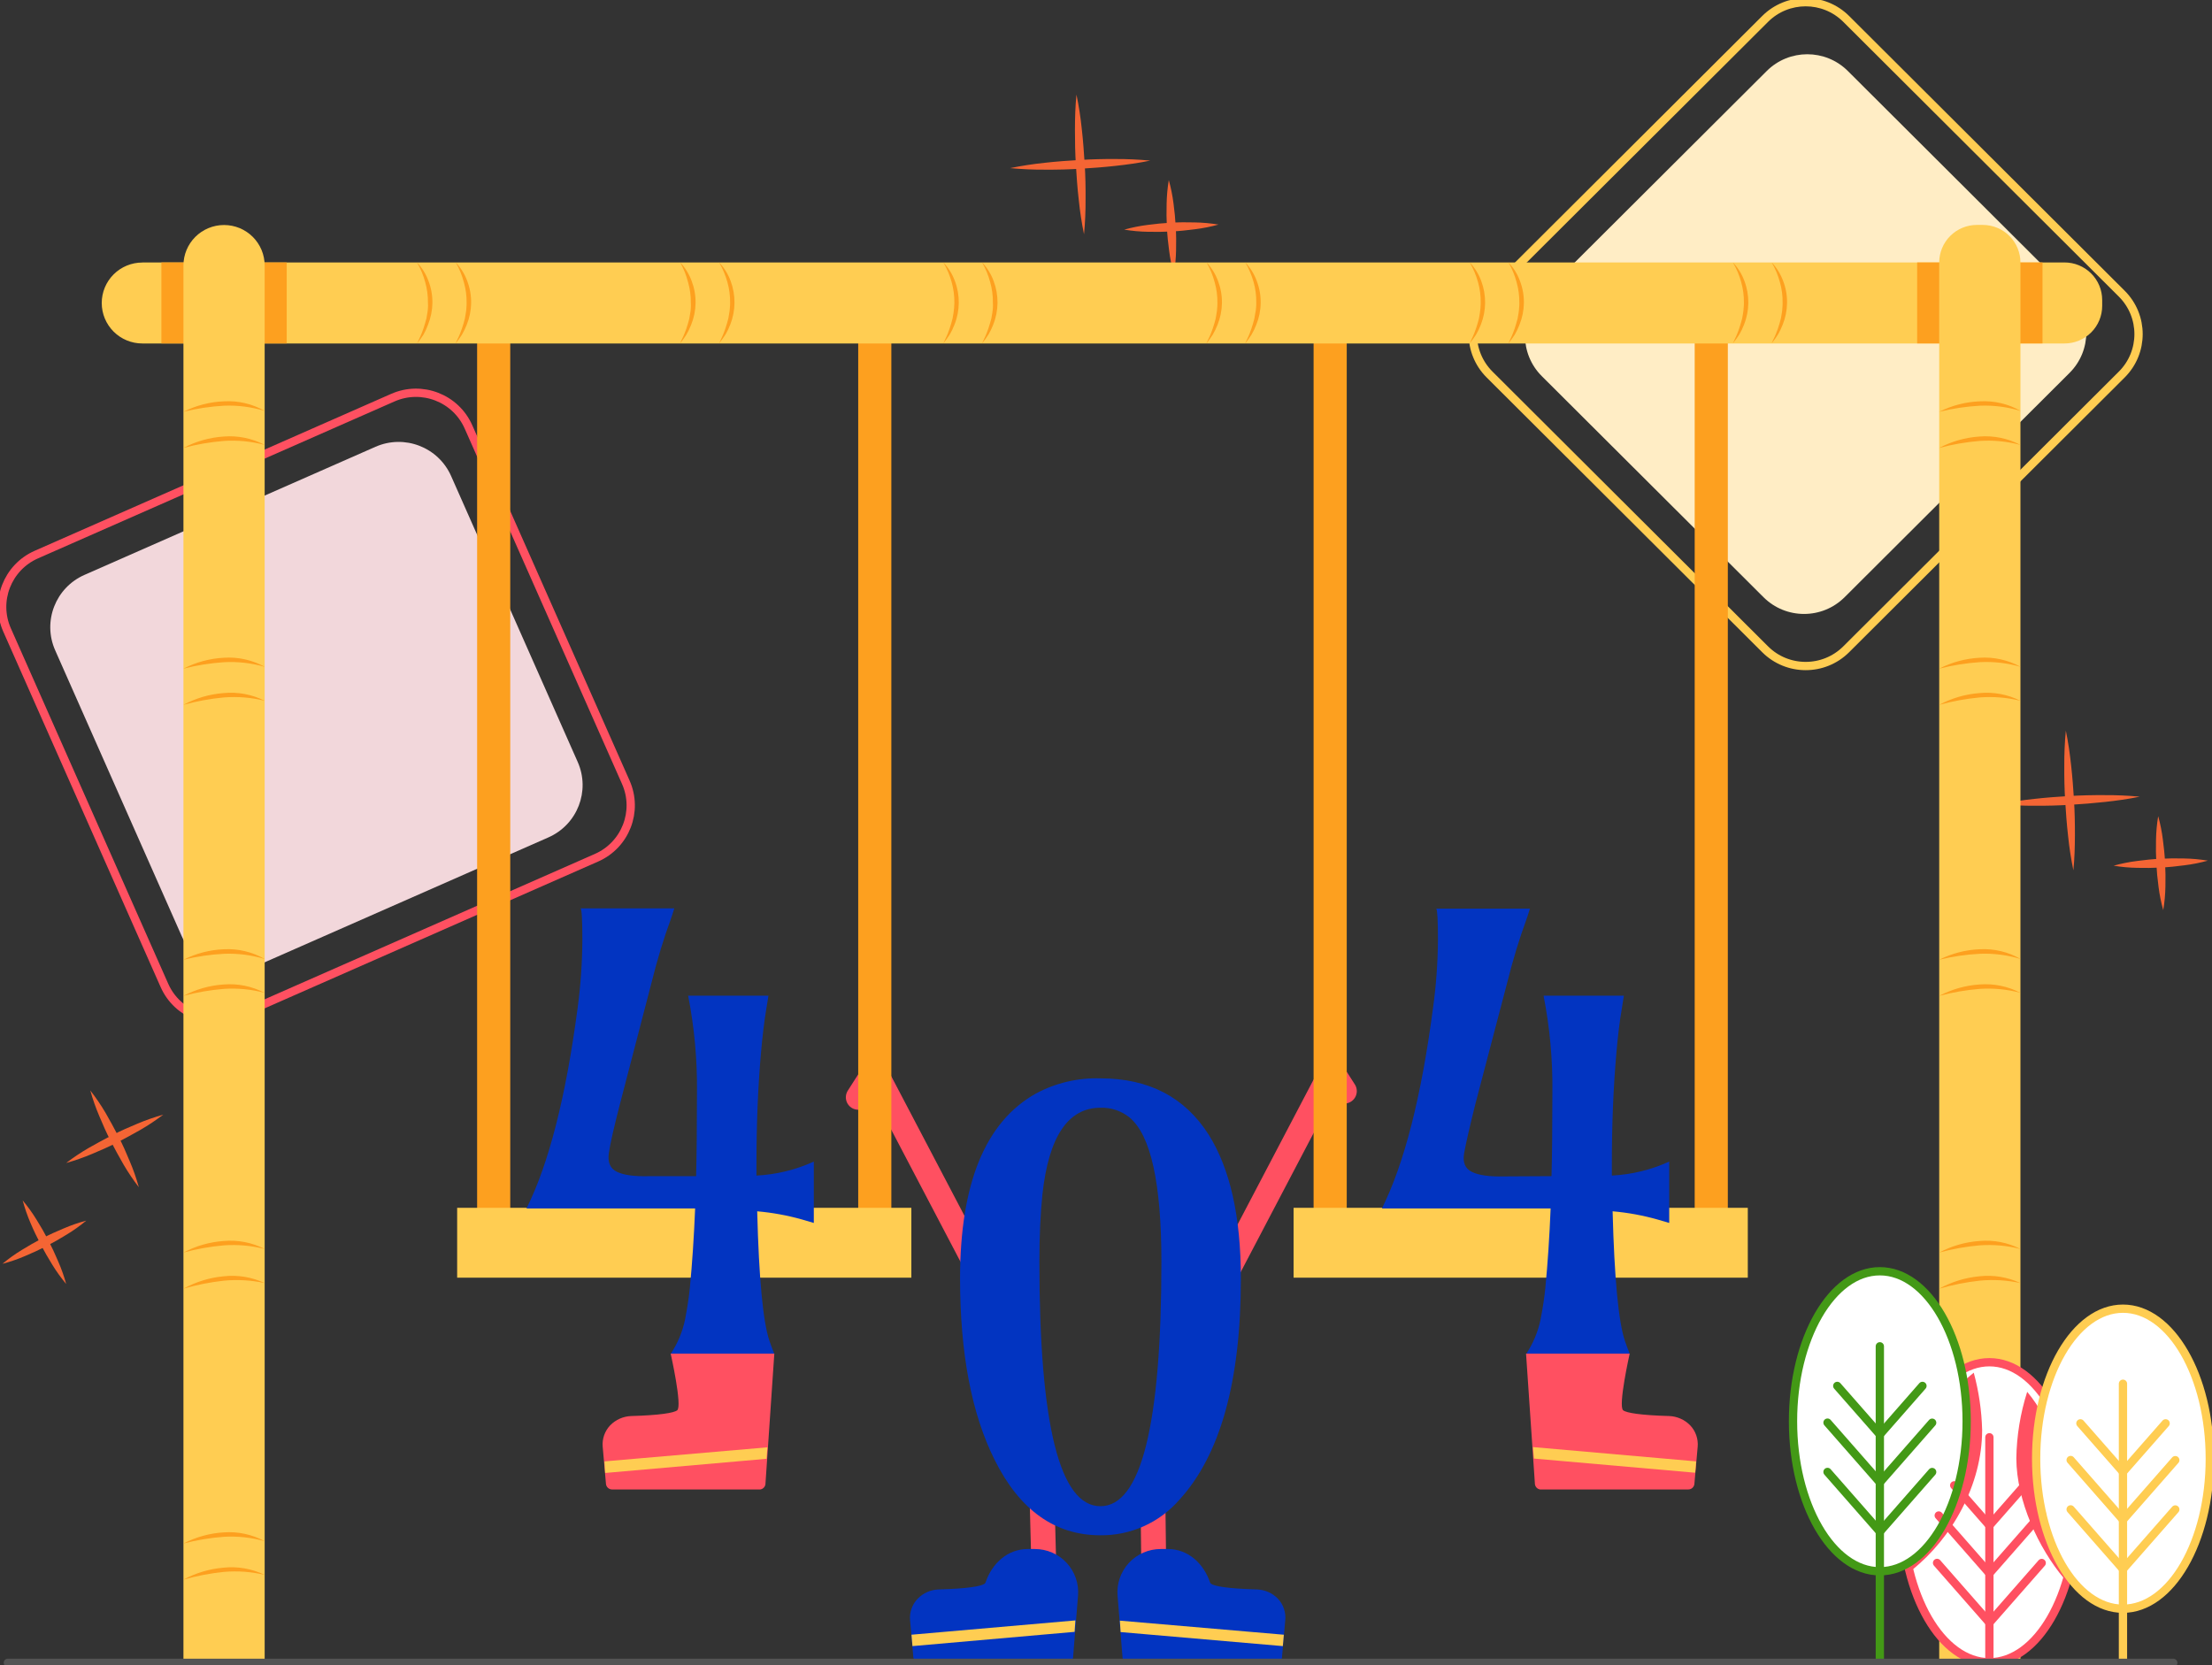 <svg width="267" height="201" viewBox="0 0 267 201" fill="none" xmlns="http://www.w3.org/2000/svg">
<rect x="0" y="0" width="267" height="201" fill="#333333" stroke="none"/>
<g clip-path="url(#clip0)">
<path d="M118.158 153.322L105.59 129.355L103.599 132.467" stroke="#FF5061" stroke-width="3" stroke-linecap="round" stroke-linejoin="round"/>
<path d="M148.192 153.322L160.76 129.355L162.272 131.719" stroke="#FF5061" stroke-width="3" stroke-linecap="round" stroke-linejoin="round"/>
<path d="M249.803 35.255L223.045 8.571C220.342 5.875 215.958 5.875 213.255 8.571L186.105 35.646C183.401 38.342 183.401 42.713 186.105 45.409L212.863 72.093C215.567 74.789 219.95 74.789 222.654 72.093L249.803 45.019C252.507 42.322 252.507 37.951 249.803 35.255Z" fill="#FFEDC5"/>
<path d="M256.107 35.451L222.849 2.286C220.146 -0.41 215.762 -0.41 213.059 2.286L179.801 35.451C177.098 38.148 177.098 42.519 179.801 45.215L213.059 78.38C215.762 81.076 220.146 81.076 222.849 78.38L256.107 45.215C258.81 42.519 258.81 38.148 256.107 35.451Z" stroke="#FFCD52" stroke-linecap="round" stroke-linejoin="round"/>
<path d="M69.734 91.987L54.451 57.464C52.907 53.976 48.82 52.397 45.322 53.937L10.197 69.4C6.699 70.94 5.116 75.016 6.66 78.504L21.943 113.027C23.487 116.515 27.574 118.094 31.072 116.554L66.197 101.09C69.695 99.551 71.278 95.475 69.734 91.987Z" fill="#F2D7DB"/>
<path d="M75.541 94.44L56.546 51.532C55.002 48.044 50.915 46.465 47.417 48.005L4.391 66.947C0.893 68.487 -0.691 72.563 0.853 76.051L19.848 118.959C21.392 122.447 25.48 124.026 28.977 122.487L72.004 103.544C75.502 102.004 77.085 97.928 75.541 94.44Z" stroke="#FF5061" stroke-linecap="round" stroke-linejoin="round"/>
<path d="M105.59 36.574H59.59V151.107H105.59V36.574Z" stroke="#FDA01F" stroke-width="4" stroke-linecap="round" stroke-linejoin="round"/>
<path d="M206.558 36.574H160.558V151.107H206.558V36.574Z" stroke="#FDA01F" stroke-width="4" stroke-linecap="round" stroke-linejoin="round"/>
<path d="M129.937 11.418C130.223 12.803 130.438 14.201 130.582 15.608C130.742 17.01 130.837 18.412 130.928 19.814C131.018 21.216 131.045 22.623 131.034 24.031C131.045 25.449 130.982 26.867 130.848 28.279C130.562 26.896 130.349 25.499 130.209 24.094C130.044 22.692 129.948 21.29 129.863 19.888C129.778 18.486 129.746 17.079 129.751 15.672C129.756 14.264 129.788 12.836 129.937 11.418Z" fill="#F46534"/>
<path d="M138.836 19.388C137.441 19.68 136.035 19.872 134.634 20.026C133.234 20.18 131.823 20.286 130.417 20.371C129.011 20.456 127.6 20.493 126.188 20.482C124.766 20.492 123.344 20.43 121.928 20.296C123.322 20.009 124.73 19.793 126.146 19.648C127.546 19.489 128.952 19.394 130.358 19.309C131.764 19.224 133.175 19.186 134.618 19.197C136.027 19.19 137.434 19.254 138.836 19.388Z" fill="#F46534"/>
<path d="M141.078 21.74C141.337 22.663 141.528 23.604 141.648 24.555C141.776 25.495 141.866 26.44 141.919 27.385C141.973 28.331 141.983 29.276 141.957 30.227C141.939 31.184 141.85 32.139 141.69 33.084C141.431 32.161 141.24 31.22 141.121 30.269C140.993 29.329 140.897 28.389 140.849 27.444C140.801 26.498 140.79 25.548 140.817 24.603C140.836 23.643 140.923 22.687 141.078 21.74Z" fill="#F46534"/>
<path d="M147.074 27.11C146.148 27.367 145.205 27.555 144.252 27.673C143.309 27.8 142.361 27.896 141.413 27.944C140.465 27.991 139.517 28.007 138.564 27.981C137.604 27.965 136.646 27.878 135.699 27.721C136.625 27.462 137.568 27.272 138.522 27.152C139.464 27.025 140.412 26.934 141.36 26.881C142.308 26.828 143.256 26.823 144.209 26.85C145.169 26.866 146.127 26.953 147.074 27.11Z" fill="#F46534"/>
<path d="M249.357 88.203C249.65 89.594 249.842 90.996 249.996 92.393C250.151 93.79 250.257 95.197 250.343 96.599C250.428 98.001 250.46 99.408 250.454 100.816C250.449 102.223 250.412 103.636 250.268 105.064C249.982 103.679 249.767 102.281 249.624 100.874C249.464 99.478 249.363 98.076 249.277 96.674C249.192 95.272 249.16 93.864 249.171 92.452C249.161 91.033 249.223 89.615 249.357 88.203Z" fill="#F46534"/>
<path d="M258.277 96.174C256.882 96.466 255.482 96.657 254.076 96.811C252.67 96.965 251.269 97.072 249.858 97.157C248.447 97.242 247.046 97.279 245.63 97.268C244.208 97.278 242.786 97.216 241.37 97.082C242.758 96.797 244.161 96.583 245.571 96.44C246.972 96.28 248.383 96.18 249.789 96.094C251.195 96.01 252.606 95.978 254.017 95.988C255.44 95.978 256.861 96.04 258.277 96.174Z" fill="#F46534"/>
<path d="M260.503 98.527C260.761 99.45 260.949 100.391 261.068 101.342C261.196 102.282 261.291 103.227 261.339 104.172C261.387 105.118 261.403 106.063 261.377 107.014C261.361 107.971 261.274 108.926 261.116 109.871C260.856 108.948 260.665 108.007 260.546 107.056C260.418 106.116 260.328 105.176 260.28 104.231C260.232 103.286 260.216 102.335 260.242 101.384C260.259 100.427 260.346 99.472 260.503 98.527Z" fill="#F46534"/>
<path d="M266.494 103.896C265.569 104.153 264.625 104.341 263.672 104.458C262.729 104.586 261.786 104.682 260.839 104.729C259.891 104.777 258.937 104.793 257.99 104.766C257.029 104.751 256.072 104.664 255.125 104.506C256.048 104.247 256.99 104.057 257.942 103.938C258.884 103.811 259.832 103.715 260.78 103.667C261.728 103.619 262.676 103.609 263.629 103.635C264.589 103.651 265.547 103.738 266.494 103.896Z" fill="#F46534"/>
<path d="M19.704 134.559C18.828 135.227 17.91 135.839 16.956 136.391C16.014 136.922 15.055 137.453 14.08 137.952C13.106 138.451 12.11 138.887 11.098 139.306C10.085 139.733 9.047 140.097 7.988 140.395C8.862 139.726 9.778 139.114 10.731 138.563C11.673 138.032 12.632 137.501 13.612 137.001C14.592 136.502 15.582 136.067 16.594 135.647C17.607 135.221 18.646 134.857 19.704 134.559Z" fill="#F46534"/>
<path d="M16.759 143.321C16.086 142.447 15.469 141.532 14.911 140.581C14.378 139.646 13.846 138.691 13.345 137.713C12.845 136.736 12.403 135.749 11.987 134.739C11.554 133.729 11.19 132.691 10.896 131.633C11.571 132.5 12.19 133.41 12.749 134.357C13.281 135.292 13.814 136.248 14.314 137.225C14.815 138.202 15.252 139.19 15.667 140.199C16.1 141.214 16.465 142.257 16.759 143.321Z" fill="#F46534"/>
<path d="M2.737 144.914C3.353 145.649 3.914 146.428 4.415 147.245C4.922 148.053 5.393 148.876 5.826 149.715C6.259 150.554 6.66 151.412 7.029 152.29C7.416 153.17 7.736 154.077 7.988 155.004C7.372 154.269 6.812 153.49 6.311 152.673C5.81 151.866 5.336 151.042 4.899 150.203C4.463 149.364 4.047 148.504 3.68 147.633C3.301 146.75 2.986 145.842 2.737 144.914Z" fill="#F46534"/>
<path d="M10.411 147.352C9.675 147.967 8.893 148.526 8.073 149.024C7.264 149.524 6.444 149.996 5.597 150.432C4.75 150.867 3.893 151.265 3.014 151.632C2.132 152.011 1.222 152.323 0.293 152.567C1.03 151.953 1.811 151.393 2.631 150.894C3.44 150.391 4.266 149.922 5.107 149.486C5.948 149.051 6.811 148.653 7.695 148.292C8.576 147.912 9.484 147.598 10.411 147.352Z" fill="#F46534"/>
<path d="M139.145 179.545L139.331 194.43L141.744 194.399" stroke="#FF5061" stroke-width="3" stroke-linecap="round" stroke-linejoin="round"/>
<path d="M125.768 180.395L126.157 195.275L119.953 195.423" stroke="#FF5061" stroke-width="3" stroke-linecap="round" stroke-linejoin="round"/>
<path d="M17.18 31.682H249.198C249.795 31.682 250.386 31.799 250.938 32.027C251.49 32.255 251.991 32.589 252.413 33.01C252.836 33.431 253.171 33.931 253.399 34.481C253.628 35.032 253.745 35.621 253.745 36.217V36.928C253.745 37.524 253.628 38.114 253.399 38.664C253.171 39.214 252.836 39.714 252.413 40.135C251.991 40.556 251.49 40.891 250.938 41.118C250.386 41.346 249.795 41.464 249.198 41.464H17.18C15.88 41.464 14.634 40.949 13.715 40.033C12.796 39.117 12.28 37.874 12.28 36.578C12.28 35.282 12.796 34.039 13.715 33.123C14.634 32.207 15.88 31.692 17.18 31.692V31.682Z" fill="#FFCD52"/>
<path d="M34.609 31.682H19.48V41.458H34.609V31.682Z" fill="#FDA01F"/>
<path d="M246.54 31.682H231.411V41.458H246.54V31.682Z" fill="#FDA01F"/>
<path d="M110.005 145.807H55.181V154.24H110.005V145.807Z" fill="#FFCD52"/>
<path d="M210.968 145.807H156.144V154.24H210.968V145.807Z" fill="#FFCD52"/>
<path d="M84.023 141.984C84.09 139.573 84.126 136.183 84.129 131.814C84.17 127.917 83.813 124.025 83.064 120.2H92.756L92.506 121.745C92.25 123.243 92.027 125.085 91.84 127.263C91.485 131.363 91.308 135.754 91.308 140.438V141.915C93.702 141.793 96.051 141.22 98.231 140.226V147.634L96.787 147.209C95.026 146.715 93.221 146.386 91.398 146.227C91.604 154.331 92.096 159.542 92.873 161.861C93.038 162.355 93.241 162.881 93.475 163.454H80.945C81.789 162.191 82.382 160.777 82.691 159.291C82.958 157.894 83.155 156.636 83.272 155.441C83.556 152.492 83.767 149.305 83.906 145.882H63.552C66.25 140.472 68.306 132.414 69.719 121.708C70.085 118.983 70.278 116.237 70.294 113.487C70.294 111.076 70.225 109.796 70.081 109.658H81.392C81.227 110.189 81.062 110.72 80.897 111.166L80.364 112.68C79.967 113.852 79.567 115.163 79.166 116.615L74.826 133.296C74.095 136.128 73.649 138.098 73.489 139.206C73.329 140.314 73.653 141.065 74.459 141.458C75.279 141.856 76.562 142.031 78.298 141.989L84.023 141.984Z" fill="#0234C1"/>
<path d="M187.275 141.983C187.343 139.572 187.378 136.182 187.382 131.813C187.425 127.916 187.069 124.024 186.317 120.199H196.009L195.764 121.744C195.503 123.242 195.279 125.085 195.093 127.262C194.738 131.362 194.56 135.754 194.56 140.438V141.914C196.954 141.793 199.303 141.22 201.483 140.225V147.633L200.04 147.209C198.278 146.714 196.474 146.385 194.651 146.226C194.864 154.33 195.357 159.542 196.131 161.861C196.296 162.354 196.493 162.88 196.728 163.454H184.213C185.054 162.189 185.645 160.776 185.954 159.29C186.226 157.894 186.418 156.635 186.535 155.44C186.819 152.491 187.03 149.305 187.169 145.881H166.805C169.506 140.471 171.562 132.413 172.971 121.707C173.346 118.993 173.546 116.258 173.568 113.518C173.568 111.107 173.499 109.828 173.36 109.689H184.671C184.506 110.221 184.341 110.752 184.176 111.198L183.643 112.711C183.246 113.883 182.846 115.195 182.445 116.646L178.078 133.295C177.368 136.152 176.917 138.131 176.726 139.232C176.534 140.333 176.855 141.084 177.69 141.484C178.515 141.882 179.793 142.057 181.534 142.015L187.275 141.983Z" fill="#0234C1"/>
<path d="M132.824 185.338C127.328 185.338 123.068 182.294 120.043 176.204C117.274 170.653 115.887 163.369 115.884 154.351C115.884 142.87 118.939 135.421 125.049 132.004C127.437 130.723 130.123 130.093 132.834 130.178C138.66 130.178 143.016 132.449 145.903 136.991C148.491 141.116 149.783 146.902 149.779 154.351C149.779 166.764 147.294 175.677 142.324 181.09C141.142 182.441 139.681 183.52 138.041 184.254C136.401 184.987 134.621 185.357 132.824 185.338ZM125.459 152.312C125.459 171.986 127.914 181.825 132.824 181.828C137.734 181.832 140.188 171.993 140.188 152.312C140.188 142.82 138.902 137.012 136.328 134.888C135.34 134.1 134.104 133.687 132.84 133.725C128.917 133.725 126.579 137.216 125.826 144.197C125.581 146.531 125.459 149.242 125.459 152.333V152.312Z" fill="#0234C1"/>
<path d="M31.946 32.05L31.946 200.586H22.142L22.142 32.05C22.142 30.754 22.659 29.511 23.577 28.595C24.496 27.679 25.742 27.164 27.042 27.164C27.686 27.163 28.323 27.289 28.918 27.534C29.513 27.78 30.054 28.139 30.509 28.593C30.965 29.047 31.326 29.586 31.573 30.179C31.819 30.772 31.946 31.408 31.946 32.05Z" fill="#FFCD52"/>
<path d="M243.878 31.688L243.878 200.564H234.074V31.688C234.074 30.485 234.553 29.331 235.406 28.481C236.259 27.63 237.416 27.152 238.622 27.152H239.335C240.541 27.154 241.696 27.632 242.548 28.483C243.4 29.333 243.878 30.486 243.878 31.688Z" fill="#FFCD52"/>
<path d="M22.143 49.712C23.664 48.944 25.333 48.513 27.037 48.448C28.753 48.35 30.46 48.753 31.952 49.606C30.369 49.126 28.717 48.912 27.063 48.974C25.403 49.065 23.756 49.312 22.143 49.712Z" fill="#FDA01F"/>
<path d="M22.143 54.072C23.648 53.278 25.305 52.809 27.005 52.697C28.717 52.56 30.433 52.912 31.952 53.711C30.355 53.282 28.698 53.119 27.047 53.228C25.39 53.361 23.748 53.643 22.143 54.072Z" fill="#FDA01F"/>
<path d="M22.143 80.72C23.656 79.94 25.319 79.491 27.021 79.403C28.735 79.288 30.447 79.668 31.952 80.497C30.363 80.042 28.709 79.853 27.058 79.939C25.399 80.048 23.753 80.309 22.143 80.72Z" fill="#FDA01F"/>
<path d="M22.143 85.085C23.641 84.28 25.292 83.797 26.989 83.668C28.698 83.501 30.419 83.824 31.952 84.597C30.345 84.202 28.686 84.066 27.037 84.193C25.382 84.347 23.745 84.646 22.143 85.085Z" fill="#FDA01F"/>
<path d="M22.143 115.861C23.663 115.092 25.333 114.659 27.037 114.592C28.755 114.504 30.462 114.913 31.952 115.771C30.369 115.291 28.717 115.077 27.063 115.139C25.404 115.222 23.756 115.464 22.143 115.861Z" fill="#FDA01F"/>
<path d="M22.143 120.221C23.648 119.427 25.305 118.958 27.005 118.845C28.713 118.709 30.424 119.059 31.941 119.854C30.343 119.43 28.687 119.268 27.037 119.376C25.383 119.51 23.745 119.792 22.143 120.221Z" fill="#FDA01F"/>
<path d="M22.143 151.208C23.643 150.408 25.296 149.932 26.994 149.812C28.705 149.658 30.425 149.993 31.952 150.778C30.35 150.369 28.692 150.22 27.042 150.337C25.386 150.479 23.746 150.771 22.143 151.208Z" fill="#FDA01F"/>
<path d="M22.143 155.568C23.631 154.746 25.273 154.238 26.967 154.076C28.673 153.88 30.399 154.163 31.952 154.894C30.335 154.541 28.673 154.442 27.026 154.602C25.373 154.783 23.739 155.107 22.143 155.568Z" fill="#FDA01F"/>
<path d="M22.143 186.332C23.652 185.546 25.311 185.088 27.01 184.988C28.722 184.864 30.433 185.233 31.941 186.05C30.349 185.606 28.693 185.426 27.042 185.519C25.387 185.641 23.748 185.913 22.143 186.332Z" fill="#FDA01F"/>
<path d="M22.143 190.692C23.637 189.883 25.284 189.392 26.978 189.248C28.685 189.068 30.408 189.37 31.952 190.118C30.343 189.738 28.684 189.616 27.037 189.757C25.381 189.926 23.743 190.238 22.143 190.692Z" fill="#FDA01F"/>
<path d="M234.074 49.712C235.595 48.946 237.264 48.515 238.968 48.449C240.689 48.349 242.403 48.751 243.899 49.606C242.316 49.127 240.664 48.913 239.01 48.974C237.345 49.065 235.692 49.312 234.074 49.712Z" fill="#FDA01F"/>
<path d="M234.074 54.072C235.58 53.279 237.236 52.81 238.936 52.696C240.646 52.561 242.36 52.913 243.878 53.711C242.28 53.282 240.623 53.119 238.973 53.227C237.318 53.361 235.678 53.644 234.074 54.072Z" fill="#FDA01F"/>
<path d="M234.074 80.72C235.588 79.941 237.251 79.492 238.952 79.403C240.664 79.288 242.374 79.666 243.878 80.492C242.287 80.036 240.631 79.847 238.978 79.934C237.323 80.046 235.681 80.309 234.074 80.72Z" fill="#FDA01F"/>
<path d="M234.074 85.087C235.574 84.281 237.226 83.799 238.925 83.669C240.631 83.505 242.348 83.827 243.878 84.598C242.271 84.203 240.612 84.067 238.962 84.194C237.31 84.349 235.674 84.648 234.074 85.087Z" fill="#FDA01F"/>
<path d="M234.074 115.86C235.595 115.092 237.264 114.659 238.968 114.591C240.691 114.5 242.404 114.909 243.899 115.769C242.316 115.29 240.664 115.076 239.01 115.137C237.345 115.221 235.692 115.462 234.074 115.86Z" fill="#FDA01F"/>
<path d="M234.074 120.22C235.58 119.428 237.236 118.959 238.936 118.845C240.646 118.709 242.359 119.059 243.878 119.854C242.28 119.43 240.623 119.268 238.973 119.376C237.318 119.51 235.678 119.792 234.074 120.22Z" fill="#FDA01F"/>
<path d="M234.074 151.208C235.576 150.407 237.231 149.931 238.93 149.811C240.638 149.659 242.354 149.995 243.878 150.777C242.275 150.368 240.617 150.219 238.968 150.337C237.313 150.479 235.675 150.771 234.074 151.208Z" fill="#FDA01F"/>
<path d="M234.074 155.567C235.564 154.746 237.208 154.238 238.904 154.075C240.606 153.881 242.328 154.164 243.878 154.893C242.261 154.54 240.599 154.441 238.952 154.601C237.301 154.783 235.669 155.107 234.074 155.567Z" fill="#FDA01F"/>
<path d="M234.074 186.332C235.585 185.547 237.245 185.089 238.946 184.988C240.658 184.864 242.37 185.233 243.878 186.05C242.283 185.606 240.626 185.426 238.973 185.519C237.319 185.642 235.679 185.914 234.074 186.332Z" fill="#FDA01F"/>
<path d="M234.074 190.691C235.57 189.882 237.218 189.391 238.914 189.246C240.625 189.066 242.352 189.367 243.899 190.117C242.289 189.736 240.627 189.614 238.978 189.756C237.319 189.924 235.678 190.237 234.074 190.691Z" fill="#FDA01F"/>
<path d="M50.335 31.682C50.947 32.328 51.42 33.092 51.725 33.928C52.047 34.776 52.206 35.677 52.194 36.583C52.178 37.483 51.998 38.372 51.661 39.207C51.514 39.614 51.334 40.008 51.123 40.386C50.889 40.757 50.623 41.113 50.356 41.448C50.521 41.039 50.734 40.662 50.889 40.258C51.05 39.861 51.189 39.455 51.304 39.042L51.475 38.431L51.581 37.805C51.62 37.596 51.645 37.385 51.656 37.173C51.671 36.969 51.671 36.765 51.656 36.562C51.666 35.717 51.554 34.875 51.325 34.061C51.1 33.228 50.767 32.429 50.335 31.682Z" fill="#FDA01F"/>
<path d="M55.016 31.682C55.625 32.33 56.096 33.094 56.401 33.928C56.723 34.776 56.882 35.677 56.869 36.583C56.854 37.483 56.674 38.372 56.337 39.207C56.177 39.622 55.983 40.023 55.756 40.407C55.522 40.779 55.256 41.135 54.995 41.469C55.154 41.06 55.373 40.683 55.527 40.279C55.688 39.882 55.828 39.476 55.948 39.063L56.113 38.453L56.219 37.826C56.26 37.619 56.285 37.41 56.294 37.199C56.316 36.991 56.325 36.782 56.321 36.573C56.336 35.727 56.225 34.884 55.99 34.071C55.769 33.237 55.441 32.434 55.016 31.682Z" fill="#FDA01F"/>
<path d="M82.106 31.682C82.715 32.33 83.186 33.094 83.49 33.928C83.813 34.776 83.972 35.677 83.959 36.583C83.944 37.483 83.764 38.372 83.426 39.207C83.266 39.622 83.072 40.023 82.846 40.407C82.612 40.779 82.351 41.135 82.085 41.469C82.244 41.06 82.463 40.683 82.617 40.279C82.78 39.882 82.921 39.476 83.038 39.063L83.203 38.453L83.309 37.826C83.35 37.619 83.375 37.41 83.384 37.199C83.397 36.991 83.397 36.781 83.384 36.573C83.399 35.727 83.288 34.884 83.054 34.071C82.84 33.238 82.522 32.435 82.106 31.682Z" fill="#FDA01F"/>
<path d="M86.803 31.682C87.415 32.328 87.888 33.092 88.193 33.928C88.827 35.627 88.81 37.499 88.145 39.185C87.987 39.601 87.794 40.002 87.57 40.386C87.33 40.757 87.069 41.113 86.803 41.448C86.968 41.039 87.181 40.662 87.335 40.258C87.494 39.86 87.633 39.454 87.751 39.042L87.916 38.431L88.022 37.805C88.063 37.598 88.088 37.389 88.097 37.178C88.121 36.97 88.131 36.761 88.129 36.551C88.139 35.706 88.028 34.864 87.799 34.05C87.566 33.223 87.231 32.427 86.803 31.682Z" fill="#FDA01F"/>
<path d="M113.871 31.682C114.483 32.328 114.956 33.092 115.261 33.928C115.902 35.625 115.885 37.5 115.213 39.185C115.055 39.601 114.863 40.002 114.638 40.386C114.398 40.757 114.137 41.113 113.871 41.448C114.036 41.039 114.249 40.662 114.404 40.258C114.563 39.86 114.701 39.454 114.819 39.042L114.984 38.431L115.091 37.805C115.154 37.39 115.19 36.971 115.197 36.551C115.207 35.706 115.096 34.864 114.867 34.05C114.637 33.222 114.302 32.426 113.871 31.682Z" fill="#FDA01F"/>
<path d="M118.546 31.682C119.159 32.328 119.632 33.092 119.936 33.928C120.578 35.625 120.56 37.5 119.888 39.185C119.732 39.602 119.54 40.003 119.313 40.386C119.079 40.757 118.813 41.113 118.546 41.448C118.711 41.039 118.924 40.662 119.079 40.258C119.24 39.861 119.379 39.455 119.494 39.042L119.665 38.431L119.771 37.805C119.807 37.597 119.832 37.388 119.846 37.178C119.859 36.969 119.859 36.76 119.846 36.551C119.861 35.706 119.75 34.863 119.516 34.05C119.296 33.222 118.97 32.426 118.546 31.682Z" fill="#FDA01F"/>
<path d="M145.642 31.682C146.251 32.33 146.722 33.094 147.026 33.928C147.349 34.776 147.508 35.677 147.495 36.583C147.48 37.483 147.3 38.372 146.963 39.207C146.803 39.622 146.608 40.023 146.382 40.407C146.148 40.779 145.882 41.135 145.621 41.469C145.78 41.06 145.999 40.683 146.153 40.279C146.314 39.882 146.454 39.476 146.574 39.063L146.739 38.453L146.845 37.826C146.886 37.619 146.911 37.41 146.92 37.199C146.942 36.991 146.951 36.782 146.947 36.573C146.962 35.727 146.851 34.884 146.616 34.071C146.395 33.237 146.067 32.434 145.642 31.682Z" fill="#FDA01F"/>
<path d="M150.318 31.682C150.927 32.33 151.398 33.094 151.702 33.928C152.027 34.775 152.186 35.676 152.171 36.583C152.159 37.483 151.978 38.373 151.638 39.207C151.481 39.623 151.286 40.025 151.058 40.407C150.824 40.779 150.563 41.135 150.296 41.469C150.461 41.06 150.674 40.683 150.829 40.279C150.988 39.881 151.127 39.475 151.244 39.063L151.409 38.453L151.516 37.826C151.565 37.611 151.597 37.393 151.612 37.173C151.634 36.965 151.643 36.755 151.638 36.546C151.653 35.701 151.543 34.858 151.314 34.045C151.08 33.219 150.746 32.425 150.318 31.682Z" fill="#FDA01F"/>
<path d="M177.407 31.682C178.018 32.329 178.491 33.093 178.797 33.928C179.431 35.627 179.414 37.499 178.749 39.185C178.591 39.601 178.399 40.002 178.174 40.386C177.934 40.757 177.673 41.113 177.407 41.448C177.572 41.039 177.785 40.662 177.94 40.258C178.099 39.86 178.237 39.454 178.355 39.042L178.52 38.431L178.627 37.805C178.692 37.39 178.726 36.971 178.728 36.551C178.742 35.706 178.633 34.864 178.403 34.05C178.17 33.223 177.836 32.427 177.407 31.682Z" fill="#FDA01F"/>
<path d="M182.083 31.682C182.695 32.328 183.168 33.092 183.473 33.928C183.795 34.776 183.954 35.677 183.941 36.583C183.926 37.483 183.746 38.372 183.409 39.207C183.251 39.622 183.058 40.023 182.834 40.407C182.599 40.779 182.333 41.135 182.067 41.469C182.232 41.06 182.445 40.683 182.599 40.279C182.761 39.882 182.9 39.476 183.015 39.063L183.185 38.453L183.292 37.826C183.328 37.619 183.351 37.41 183.361 37.199C183.388 36.992 183.398 36.782 183.393 36.573C183.403 35.727 183.292 34.885 183.063 34.071C182.841 33.236 182.512 32.432 182.083 31.682Z" fill="#FDA01F"/>
<path d="M209.173 31.682C209.785 32.328 210.258 33.092 210.563 33.928C211.204 35.625 211.187 37.5 210.515 39.185C210.359 39.602 210.166 40.003 209.94 40.386C209.705 40.757 209.439 41.113 209.173 41.448C209.338 41.039 209.551 40.662 209.705 40.258C209.867 39.861 210.006 39.455 210.121 39.042L210.291 38.431L210.398 37.805C210.434 37.597 210.457 37.388 210.467 37.178C210.493 36.97 210.504 36.761 210.499 36.551C210.511 35.706 210.4 34.863 210.169 34.05C209.941 33.221 209.606 32.425 209.173 31.682Z" fill="#FDA01F"/>
<path d="M213.853 31.682C214.462 32.33 214.933 33.094 215.238 33.928C215.563 34.775 215.722 35.676 215.707 36.583C215.692 37.483 215.511 38.372 215.174 39.207C215.018 39.614 214.829 40.009 214.61 40.386C214.375 40.757 214.114 41.113 213.848 41.448C214.008 41.039 214.226 40.662 214.381 40.258C214.544 39.861 214.684 39.455 214.801 39.042L214.966 38.431L215.073 37.805C215.112 37.596 215.135 37.385 215.142 37.173C215.164 36.965 215.173 36.755 215.169 36.546C215.184 35.701 215.073 34.858 214.839 34.045C214.611 33.219 214.28 32.425 213.853 31.682Z" fill="#FDA01F"/>
<path d="M73.654 172.063C74.323 171.378 75.231 170.977 76.189 170.943C79.645 170.847 81.349 170.56 81.738 170.252C82.388 169.779 80.955 163.412 80.955 163.412H93.464L92.399 179.057C92.404 179.237 92.343 179.412 92.227 179.55C92.111 179.688 91.949 179.779 91.771 179.806H73.899C73.719 179.81 73.543 179.749 73.405 179.634C73.267 179.519 73.176 179.357 73.148 179.179L72.749 174.655C72.707 174.183 72.766 173.708 72.922 173.262C73.078 172.815 73.328 172.406 73.654 172.063Z" fill="#FF5061"/>
<path d="M92.629 174.719L92.528 176.105L73.048 177.815L72.957 176.418L92.629 174.719Z" fill="#FFCD52"/>
<path d="M240.129 200.665C245.917 200.665 250.609 192.558 250.609 182.556C250.609 172.555 245.917 164.447 240.129 164.447C234.341 164.447 229.648 172.555 229.648 182.556C229.648 192.558 234.341 200.665 240.129 200.665Z" fill="white"/>
<path d="M240.129 200.665C245.917 200.665 250.609 192.558 250.609 182.556C250.609 172.555 245.917 164.447 240.129 164.447C234.341 164.447 229.648 172.555 229.648 182.556C229.648 192.558 234.341 200.665 240.129 200.665Z" stroke="#FF5061" stroke-linecap="round" stroke-linejoin="round"/>
<path d="M249.118 190.522C250.609 187.086 249.485 184.983 249.485 182.557C249.485 177.442 247.77 171.654 244.692 168.021C243.864 170.621 243.422 173.329 243.382 176.056C243.404 181.17 246.061 186.89 249.118 190.522Z" fill="#FF5061"/>
<path d="M256.254 194.203C262.042 194.203 266.734 186.095 266.734 176.093C266.734 166.092 262.042 157.984 256.254 157.984C250.466 157.984 245.773 166.092 245.773 176.093C245.773 186.095 250.466 194.203 256.254 194.203Z" fill="white"/>
<path d="M230.522 183.124C230.522 185.148 229.702 186.762 230.825 189.497C235.618 185.663 239.255 179.237 239.255 172.615C239.194 170.282 238.854 167.964 238.243 165.711C233.424 169.508 230.522 176.502 230.522 183.124Z" fill="#FF5061"/>
<path d="M226.906 189.683C232.694 189.683 237.386 181.575 237.386 171.574C237.386 161.573 232.694 153.465 226.906 153.465C221.118 153.465 216.426 161.573 216.426 171.574C216.426 181.575 221.118 189.683 226.906 189.683Z" fill="white"/>
<path d="M240.129 200.664V173.506" stroke="#FF5061" stroke-linecap="round" stroke-linejoin="round"/>
<path d="M240.129 184.145L235.884 179.307" stroke="#FF5061" stroke-linecap="round" stroke-linejoin="round"/>
<path d="M240.129 189.922L234.015 182.949" stroke="#FF5061" stroke-linecap="round" stroke-linejoin="round"/>
<path d="M240.129 195.875L233.813 188.674" stroke="#FF5061" stroke-linecap="round" stroke-linejoin="round"/>
<path d="M240.129 184.155L245.278 178.287" stroke="#FF5061" stroke-linecap="round" stroke-linejoin="round"/>
<path d="M240.129 189.932L246.445 182.73" stroke="#FF5061" stroke-linecap="round" stroke-linejoin="round"/>
<path d="M240.129 195.885L246.445 188.684" stroke="#FF5061" stroke-linecap="round" stroke-linejoin="round"/>
<path d="M226.906 189.683C232.694 189.683 237.386 181.575 237.386 171.574C237.386 161.573 232.694 153.465 226.906 153.465C221.118 153.465 216.426 161.573 216.426 171.574C216.426 181.575 221.118 189.683 226.906 189.683Z" stroke="#439916" stroke-linecap="round" stroke-linejoin="round"/>
<path d="M226.906 162.525V189.684V200.735" stroke="#439916" stroke-linecap="round" stroke-linejoin="round"/>
<path d="M226.906 173.162L221.767 167.305" stroke="#439916" stroke-linecap="round" stroke-linejoin="round"/>
<path d="M226.906 178.939L220.59 171.738" stroke="#439916" stroke-linecap="round" stroke-linejoin="round"/>
<path d="M226.906 184.893L220.59 177.691" stroke="#439916" stroke-linecap="round" stroke-linejoin="round"/>
<path d="M226.906 173.173L232.05 167.305" stroke="#439916" stroke-linecap="round" stroke-linejoin="round"/>
<path d="M226.906 178.949L233.222 171.748" stroke="#439916" stroke-linecap="round" stroke-linejoin="round"/>
<path d="M226.906 184.902L233.222 177.701" stroke="#439916" stroke-linecap="round" stroke-linejoin="round"/>
<path d="M256.254 194.203C262.042 194.203 266.734 186.095 266.734 176.093C266.734 166.092 262.042 157.984 256.254 157.984C250.466 157.984 245.773 166.092 245.773 176.093C245.773 186.095 250.466 194.203 256.254 194.203Z" stroke="#FFCD52" stroke-linecap="round" stroke-linejoin="round"/>
<path d="M256.253 167.043V194.201V200.733" stroke="#FFCD52" stroke-linecap="round" stroke-linejoin="round"/>
<path d="M256.254 177.682L251.115 171.824" stroke="#FFCD52" stroke-linecap="round" stroke-linejoin="round"/>
<path d="M256.253 183.458L249.938 176.252" stroke="#FFCD52" stroke-linecap="round" stroke-linejoin="round"/>
<path d="M256.253 189.412L249.938 182.211" stroke="#FFCD52" stroke-linecap="round" stroke-linejoin="round"/>
<path d="M256.253 177.692L261.403 171.824" stroke="#FFCD52" stroke-linecap="round" stroke-linejoin="round"/>
<path d="M256.253 183.469L262.569 176.268" stroke="#FFCD52" stroke-linecap="round" stroke-linejoin="round"/>
<path d="M256.253 189.422L262.569 182.221" stroke="#FFCD52" stroke-linecap="round" stroke-linejoin="round"/>
<path d="M204.012 172.063C203.343 171.378 202.435 170.977 201.477 170.943C198.027 170.847 196.317 170.56 195.928 170.252C195.279 169.779 196.711 163.412 196.711 163.412H184.202L185.267 179.057C185.263 179.237 185.324 179.412 185.44 179.55C185.555 179.688 185.717 179.779 185.896 179.806H203.773C203.952 179.809 204.126 179.748 204.263 179.632C204.401 179.517 204.491 179.356 204.518 179.179L204.918 174.655C204.96 174.183 204.901 173.708 204.745 173.262C204.589 172.815 204.339 172.406 204.012 172.063Z" fill="#FF5061"/>
<path d="M204.736 176.417L204.619 177.787L185.145 176.077L185.038 174.691L204.736 176.417Z" fill="#FFCD52"/>
<path d="M154.253 192.997C153.586 192.309 152.677 191.907 151.718 191.877C148.262 191.781 146.558 191.494 146.169 191.181C146.11 191.135 146.067 191.072 146.047 191C145.269 188.717 143.384 186.996 140.966 186.996H140.098C139.378 186.997 138.665 187.146 138.005 187.435C137.345 187.723 136.752 188.145 136.263 188.673C135.775 189.201 135.401 189.825 135.166 190.504C134.93 191.183 134.838 191.904 134.895 192.62L135.487 199.991C135.482 200.169 135.543 200.343 135.657 200.48C135.772 200.617 135.933 200.707 136.11 200.735H153.987C154.166 200.737 154.341 200.675 154.479 200.56C154.616 200.445 154.708 200.285 154.738 200.108L155.137 195.583C155.182 195.114 155.126 194.641 154.974 194.195C154.821 193.75 154.576 193.341 154.253 192.997Z" fill="#0234C1"/>
<path d="M154.967 197.342L154.844 198.717L135.263 197.023L135.172 195.643L154.967 197.342Z" fill="#FFCD52"/>
<path d="M110.767 192.997C111.433 192.308 112.342 191.906 113.301 191.877C116.752 191.781 118.462 191.494 118.85 191.181C118.909 191.135 118.952 191.072 118.973 191C119.75 188.717 121.635 186.996 124.053 186.996H124.916C125.637 186.996 126.35 187.145 127.011 187.433C127.671 187.721 128.265 188.143 128.754 188.671C129.243 189.2 129.618 189.823 129.853 190.503C130.089 191.182 130.181 191.903 130.124 192.62L129.533 199.991C129.538 200.176 129.473 200.356 129.35 200.495C129.228 200.634 129.057 200.721 128.873 200.74H110.995C110.817 200.741 110.644 200.679 110.507 200.564C110.37 200.449 110.279 200.289 110.25 200.113L109.851 195.589C109.809 195.116 109.869 194.641 110.027 194.194C110.185 193.747 110.437 193.339 110.767 192.997Z" fill="#0234C1"/>
<path d="M129.805 195.615L129.709 196.996L110.138 198.717L110.021 197.341L129.805 195.615Z" fill="#FFCD52"/>
<path d="M0.948 200.734H262.324" stroke="#545454" stroke-linecap="round" stroke-linejoin="round"/>
</g>
<defs>
<clipPath id="clip0">
<rect width="267" height="201" fill="white"/>
</clipPath>
</defs>
</svg>
